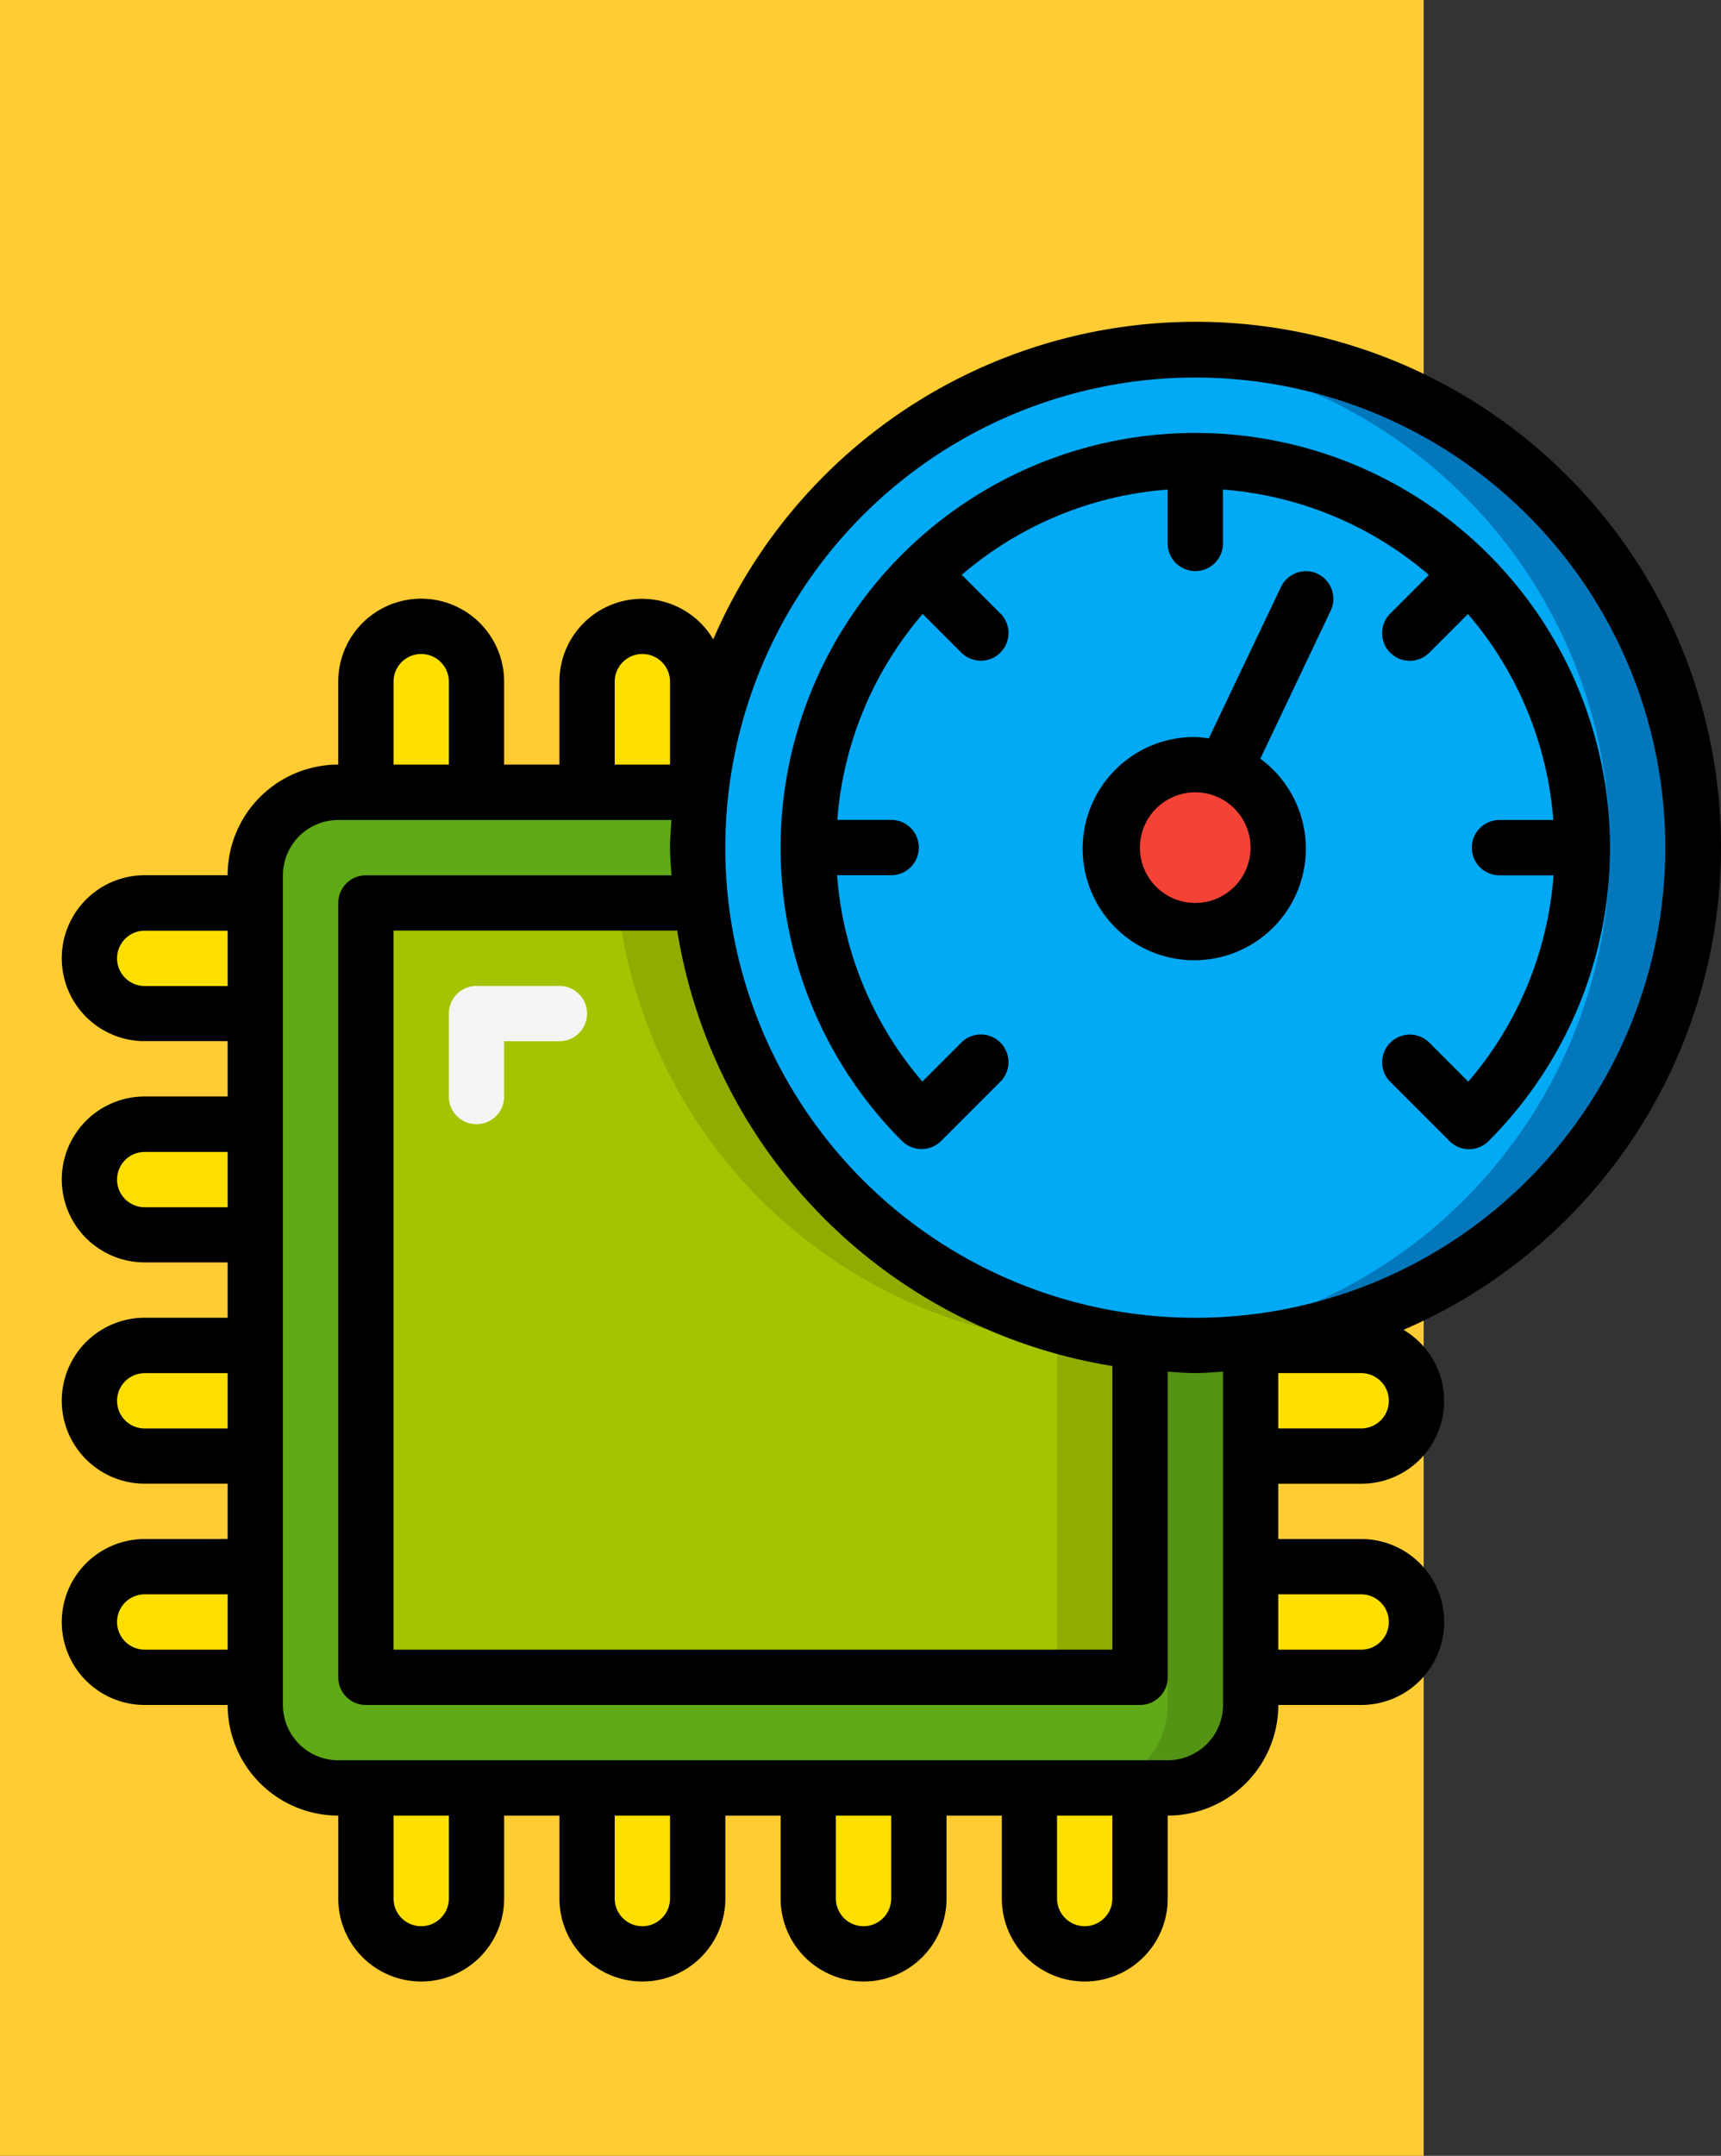 <svg xmlns="http://www.w3.org/2000/svg" width="84.271" height="105.531" viewBox="0 0 84.271 105.531">
  <rect x="0" y="0" width="84.271" height="105.531" fill="#333333" stroke="none"/>
  <g id="Grupo_1218643" data-name="Grupo 1218643" transform="translate(-9.71)">
    <rect id="Rectángulo_422062" data-name="Rectángulo 422062" width="69.711" height="105.532" transform="translate(9.71)" fill="#fc3"/>
    <g id="Page-1" transform="translate(12.735 15.753)">
      <g id="_004---CPU-Speed" data-name="004---CPU-Speed" transform="translate(0 0)">
        <g id="Icons" transform="translate(1.354 1.356)">
          <path id="Shape" d="M54.736,43.926V61.674a4.061,4.061,0,0,1-4.061,4.061H10.061A4.061,4.061,0,0,1,6,61.674V21.061A4.061,4.061,0,0,1,10.061,17H27.809a25.52,25.52,0,0,0-.149,2.708A24.368,24.368,0,0,0,52.028,44.075,25.519,25.519,0,0,0,54.736,43.926Z" transform="translate(2.123 4.679)" fill="#60a917"/>
          <path id="Shape-2" data-name="Shape" d="M41.415,37.039c-.458,0-.9-.043-1.354-.069V54.638A4.061,4.061,0,0,1,36,58.7h4.061a4.061,4.061,0,0,0,4.061-4.061V36.89A25.518,25.518,0,0,1,41.415,37.039Z" transform="translate(12.736 11.715)" fill="#549414"/>
          <path id="Shape-3" data-name="Shape" d="M47.906,42.511V58.906H10V21H26.394A24.38,24.38,0,0,0,47.906,42.511Z" transform="translate(3.538 6.094)" fill="#a4c400"/>
          <path id="Shape-4" data-name="Shape" d="M23.171,21H19.11A24.38,24.38,0,0,0,40.621,42.511V58.906h4.061V42.511A24.38,24.38,0,0,1,23.171,21Z" transform="translate(6.761 6.094)" fill="#90ac00"/>
          <g id="Grupo_1218641" data-name="Grupo 1218641" transform="translate(0 13.556)">
            <path id="Shape-5" data-name="Shape" d="M12.708,11a2.708,2.708,0,0,1,2.708,2.708v5.415H10V13.708A2.708,2.708,0,0,1,12.708,11Z" transform="translate(3.538 -11)" fill="#ffdf00"/>
            <path id="Shape-6" data-name="Shape" d="M20.708,11a2.708,2.708,0,0,1,2.708,2.708v5.415H18V13.708A2.708,2.708,0,0,1,20.708,11Z" transform="translate(6.368 -11)" fill="#ffdf00"/>
            <path id="Shape-7" data-name="Shape" d="M10,53h5.415v5.415a2.708,2.708,0,1,1-5.415,0Z" transform="translate(3.538 3.858)" fill="#ffdf00"/>
            <path id="Shape-8" data-name="Shape" d="M18,53h5.415v5.415a2.708,2.708,0,1,1-5.415,0Z" transform="translate(6.368 3.858)" fill="#ffdf00"/>
            <path id="Shape-9" data-name="Shape" d="M26,53h5.415v5.415a2.708,2.708,0,1,1-5.415,0Z" transform="translate(9.198 3.858)" fill="#ffdf00"/>
            <path id="Shape-10" data-name="Shape" d="M34,53h5.415v5.415a2.708,2.708,0,1,1-5.415,0Z" transform="translate(12.028 3.858)" fill="#ffdf00"/>
            <path id="Shape-11" data-name="Shape" d="M0,0H5.415V5.415A2.708,2.708,0,1,1,0,5.415Z" transform="translate(56.858 51.443) rotate(-90)" fill="#ffdf00"/>
            <path id="Shape-12" data-name="Shape" d="M0,0H5.415V5.415A2.708,2.708,0,1,1,0,5.415Z" transform="translate(56.858 40.613) rotate(-90)" fill="#ffdf00"/>
            <path id="Shape-13" data-name="Shape" d="M0,0H5.415V5.415A2.708,2.708,0,1,1,0,5.415Z" transform="translate(8.123 13.538) rotate(90)" fill="#ffdf00"/>
            <path id="Shape-14" data-name="Shape" d="M0,0H5.415V5.415A2.708,2.708,0,1,1,0,5.415Z" transform="translate(8.123 24.368) rotate(90)" fill="#ffdf00"/>
            <path id="Shape-15" data-name="Shape" d="M0,0H5.415V5.415A2.708,2.708,0,0,1,0,5.415Z" transform="translate(8.123 35.198) rotate(90)" fill="#ffdf00"/>
            <path id="Shape-16" data-name="Shape" d="M0,0H5.415V5.415A2.708,2.708,0,0,1,0,5.415Z" transform="translate(8.123 46.028) rotate(90)" fill="#ffdf00"/>
          </g>
          <path id="Shape-17" data-name="Shape" d="M70.736,25.373a24.381,24.381,0,0,1-21.66,24.219,24.689,24.689,0,0,1-5.415,0A24.38,24.38,0,0,1,22.149,28.08a24.689,24.689,0,0,1,0-5.415,24.368,24.368,0,0,1,48.587,2.708Z" transform="translate(7.783 -0.986)" fill="#02a9f4"/>
          <path id="Shape-18" data-name="Shape" d="M40.549,1c-.709,0-1.408.039-2.1.1A24.358,24.358,0,0,1,39.2,49.587c-.225.024-.451.037-.677.056.67.056,1.342.093,2.031.093a25.517,25.517,0,0,0,2.708-.149A24.368,24.368,0,0,0,40.549,1Z" transform="translate(13.601 -0.982)" fill="#0377bc"/>
          <circle id="Oval" cx="4.061" cy="4.061" r="4.061" transform="translate(50.089 20.325)" fill="#f44335"/>
        </g>
        <g id="Icons_copy">
          <path id="Shape-19" data-name="Shape" d="M15.354,31.769A1.354,1.354,0,0,1,14,30.415V26.354A1.354,1.354,0,0,1,15.354,25h4.061a1.354,1.354,0,0,1,0,2.708H16.708v2.708A1.354,1.354,0,0,1,15.354,31.769Z" transform="translate(4.953 7.511)" fill="#f5f5f5"/>
          <g id="Grupo_1218642" data-name="Grupo 1218642">
            <path id="Shape-20" data-name="Shape" d="M4.061,60.571a4.061,4.061,0,0,0,0,8.123H8.123a5.415,5.415,0,0,0,5.415,5.415V78.17a4.061,4.061,0,0,0,8.123,0V74.109h2.708V78.17a4.061,4.061,0,0,0,8.123,0V74.109H35.2V78.17a4.061,4.061,0,0,0,8.123,0V74.109h2.708V78.17a4.061,4.061,0,0,0,8.123,0V74.109a5.415,5.415,0,0,0,5.415-5.415h4.061a4.061,4.061,0,0,0,0-8.123H59.566V57.864h4.061A4.049,4.049,0,0,0,65.7,50.33a25.722,25.722,0,1,0-33.8-33.8A4.049,4.049,0,0,0,24.368,18.6v4.061H21.66V18.6a4.061,4.061,0,1,0-8.123,0v4.061a5.415,5.415,0,0,0-5.415,5.415H4.061a4.061,4.061,0,1,0,0,8.123H8.123v2.708H4.061a4.061,4.061,0,1,0,0,8.123H8.123v2.708H4.061a4.061,4.061,0,0,0,0,8.123H8.123v2.708Zm0,5.415a1.354,1.354,0,1,1,0-2.708H8.123v2.708ZM18.953,78.17a1.354,1.354,0,0,1-2.708,0V74.109h2.708Zm10.83,0a1.354,1.354,0,0,1-2.708,0V74.109h2.708Zm10.83,0a1.354,1.354,0,0,1-2.708,0V74.109h2.708Zm10.83,0a1.354,1.354,0,0,1-2.708,0V74.109h2.708ZM63.627,63.279a1.354,1.354,0,1,1,0,2.708H59.566V63.279Zm0-8.123H59.566V52.449h4.061a1.354,1.354,0,1,1,0,2.708ZM55.5,3.713A23.014,23.014,0,1,1,32.49,26.727,23.014,23.014,0,0,1,55.5,3.713ZM51.443,52.1V65.986h-35.2v-35.2H30.136A25.738,25.738,0,0,0,51.443,52.1ZM27.075,18.6a1.354,1.354,0,0,1,2.708,0v4.061H27.075Zm-10.83,0a1.354,1.354,0,0,1,2.708,0v4.061H16.245ZM10.83,28.081a2.708,2.708,0,0,1,2.708-2.708H29.852c-.024.451-.069.9-.069,1.354s.045.9.069,1.354H14.891a1.354,1.354,0,0,0-1.354,1.354V67.34a1.354,1.354,0,0,0,1.354,1.354H52.8a1.354,1.354,0,0,0,1.354-1.354V52.379c.451.024.9.069,1.354.069s.9-.045,1.354-.069V68.694A2.708,2.708,0,0,1,54.151,71.4H13.538a2.708,2.708,0,0,1-2.708-2.708ZM4.061,33.5a1.354,1.354,0,1,1,0-2.708H8.123V33.5Zm0,10.83a1.354,1.354,0,1,1,0-2.708H8.123v2.708Zm0,10.83a1.354,1.354,0,1,1,0-2.708H8.123v2.708Z" transform="translate(0 -0.985)"/>
            <path id="Shape-21" data-name="Shape" d="M31.946,39.663a1.353,1.353,0,0,0,1.916,0l2.871-2.871a1.354,1.354,0,1,0-1.914-1.914l-1.878,1.878a17.484,17.484,0,0,1-4.174-10.1h2.648a1.354,1.354,0,0,0,0-2.708H28.777a17.5,17.5,0,0,1,4.179-10.082l1.864,1.863a1.354,1.354,0,1,0,1.914-1.914l-1.863-1.864A17.5,17.5,0,0,1,44.953,7.777v2.638a1.354,1.354,0,1,0,2.708,0V7.777a17.5,17.5,0,0,1,10.082,4.179L55.879,13.82a1.354,1.354,0,1,0,1.914,1.914l1.864-1.863a17.5,17.5,0,0,1,4.179,10.082H61.2a1.354,1.354,0,1,0,0,2.708h2.648a17.484,17.484,0,0,1-4.175,10.1l-1.878-1.878a1.354,1.354,0,1,0-1.914,1.914l2.873,2.873a1.35,1.35,0,0,0,1.914,0,20.307,20.307,0,1,0-28.722,0Z" transform="translate(9.198 0.435)"/>
            <path id="Shape-22" data-name="Shape" d="M48.438,10.134a1.354,1.354,0,0,0-1.8.636L43.1,18.189a5.1,5.1,0,0,0-.663-.068,5.464,5.464,0,1,0,3.188,1.061l3.445-7.248a1.354,1.354,0,0,0-.636-1.8Zm-6,16.11a2.708,2.708,0,1,1,2.708-2.708A2.708,2.708,0,0,1,42.441,26.244Z" transform="translate(13.064 2.205)"/>
          </g>
        </g>
      </g>
    </g>
  </g>
</svg>
